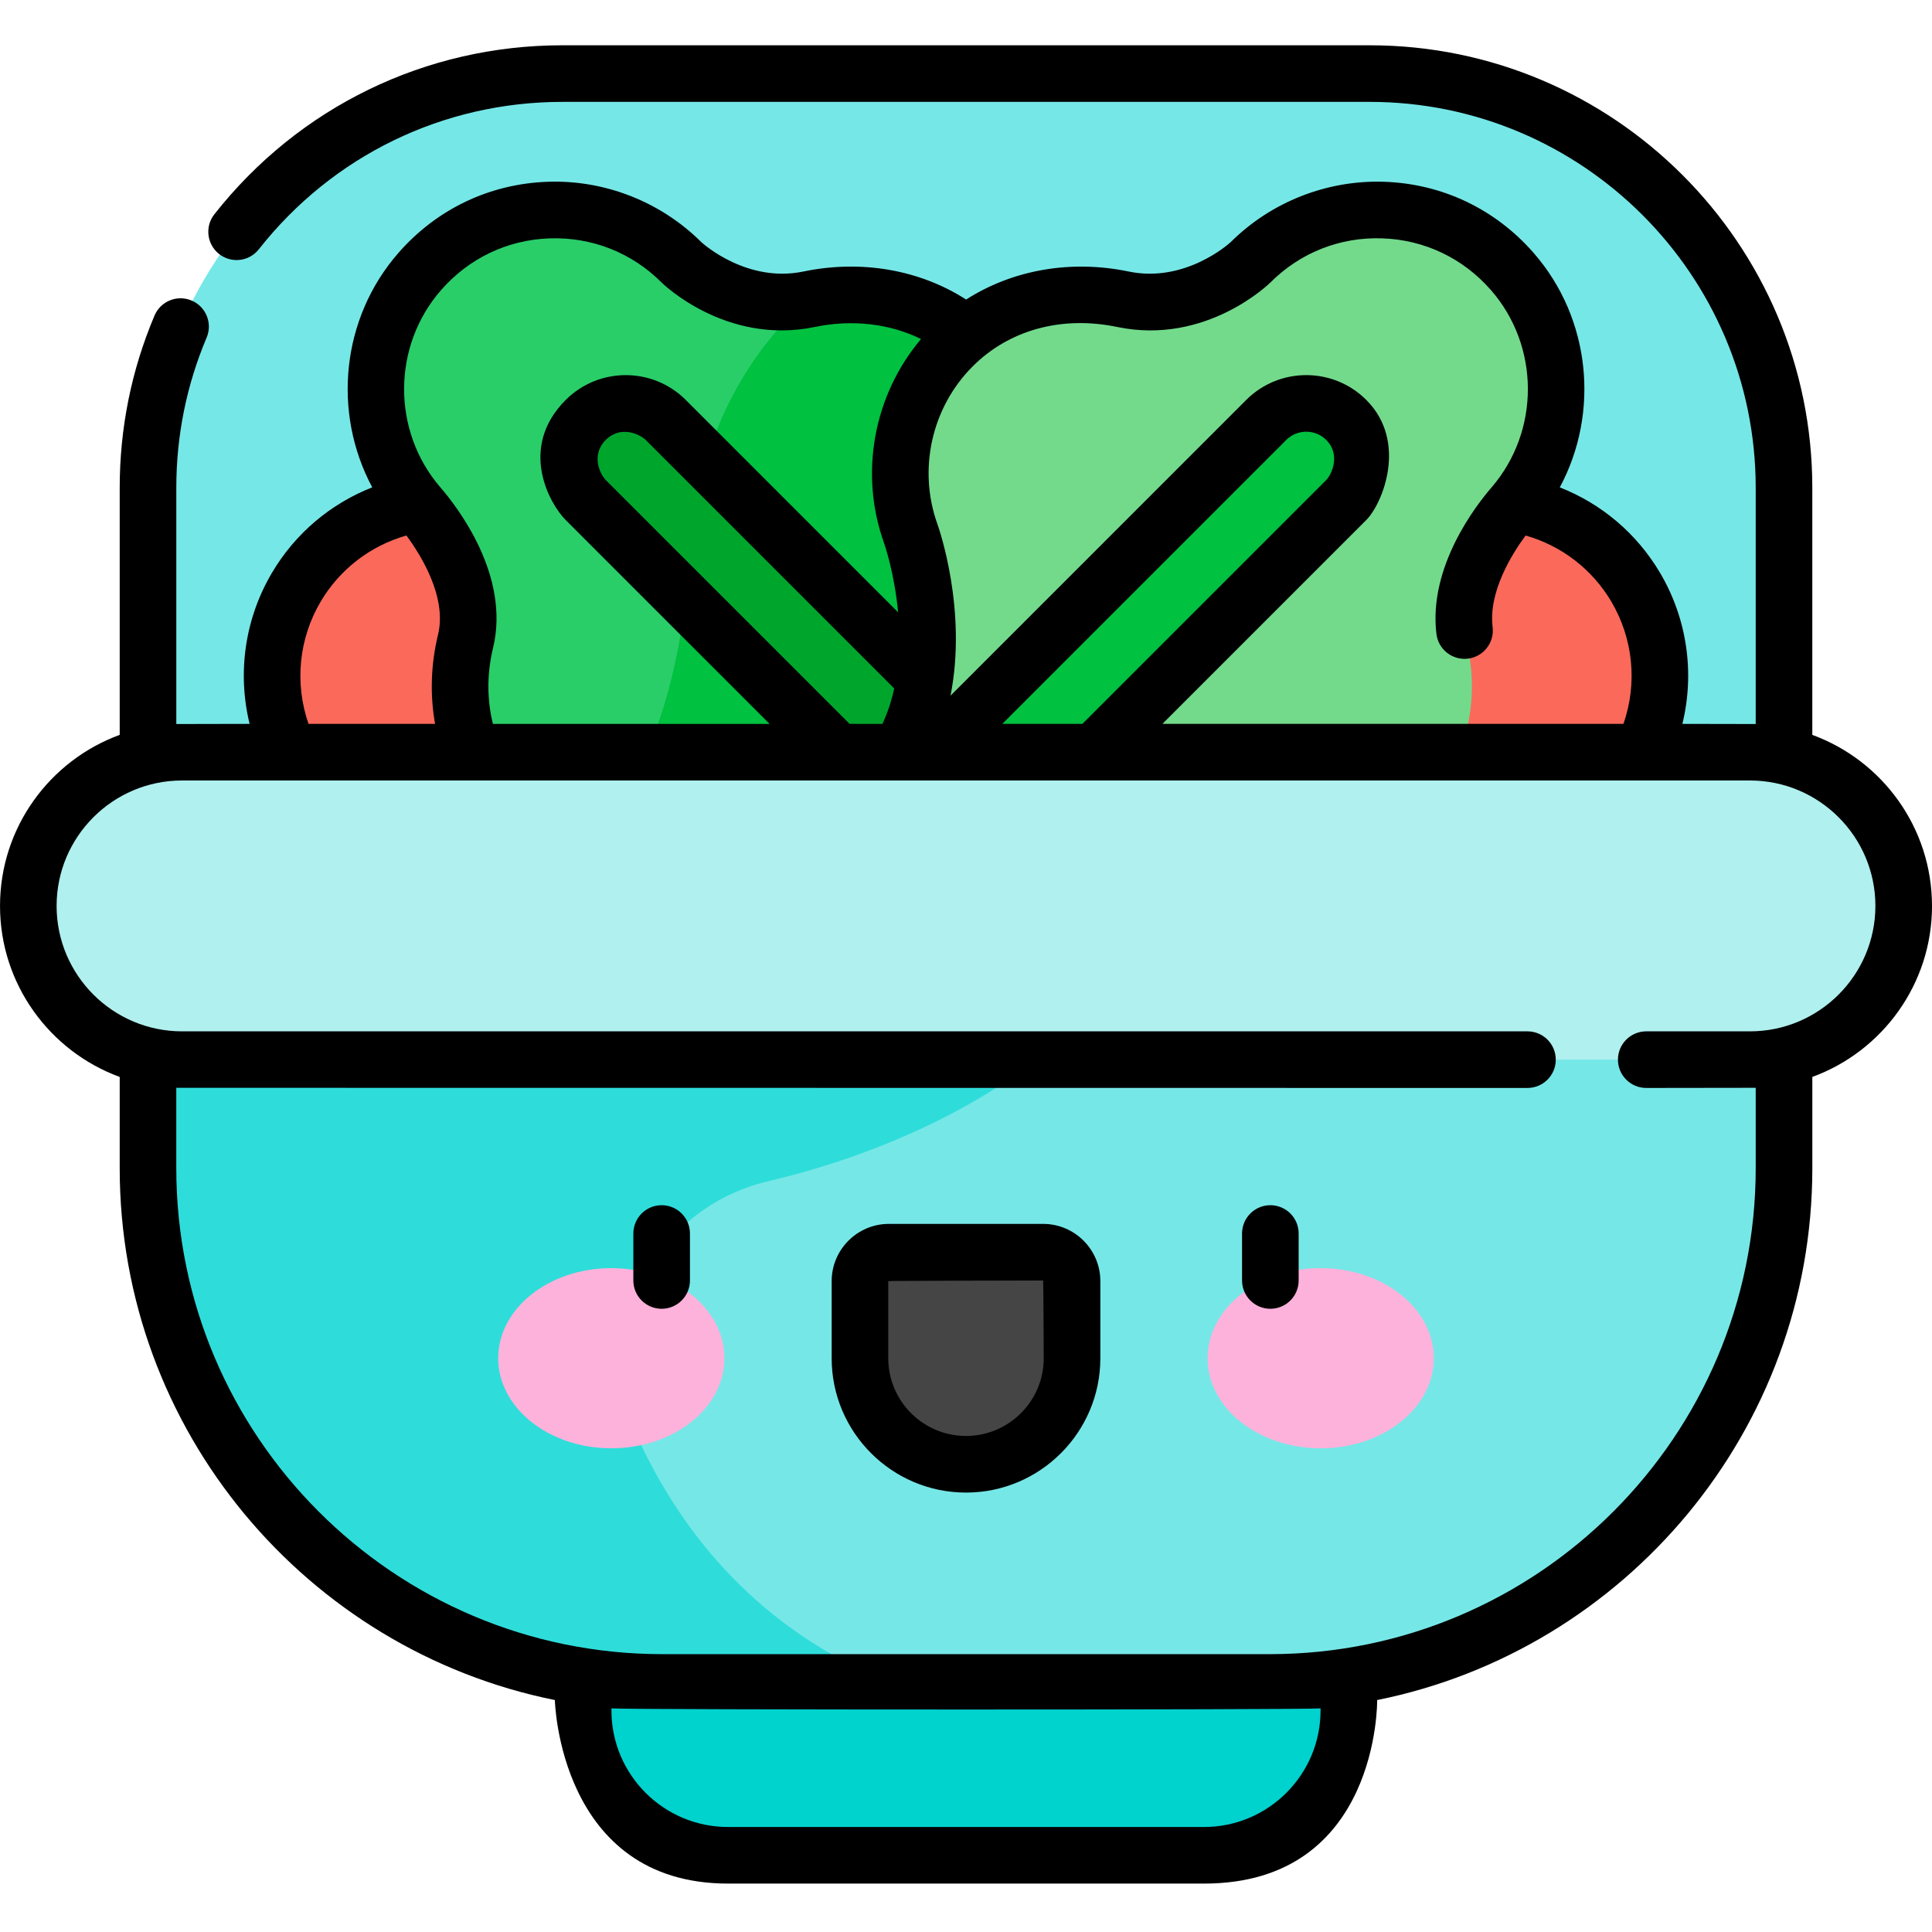 <svg height="512pt" viewBox="0 -12 512 512" width="512pt" xmlns="http://www.w3.org/2000/svg"><path d="m362.992 7.5h-213.984c-60.637 0-109.789 49.152-109.789 109.785v96.004h433.562v-96.004c0-60.633-49.152-109.785-109.789-109.785zm0 0" fill="#76e7e7"/><path d="m164.449 167.113c0 25.504-20.676 46.176-46.176 46.176-25.504 0-46.176-20.672-46.176-46.176 0-25.5 20.672-46.176 46.176-46.176 25.5 0 46.176 20.676 46.176 46.176zm0 0" fill="#fb695b"/><path d="m439.902 167.113c0 25.504-20.672 46.176-46.176 46.176-25.5 0-46.176-20.672-46.176-46.176 0-25.5 20.676-46.176 46.176-46.176 25.504 0 46.176 20.676 46.176 46.176zm0 0" fill="#fb695b"/><path d="m319.086 479.672h-126.172c-21.195 0-38.375-17.18-38.375-38.375v-40.27h202.922v40.27c0 21.195-17.18 38.375-38.375 38.375zm0 0" fill="#00d2ce"/><path d="m336.508 433.867h-161.02c-75.258 0-136.27-61.012-136.27-136.273v-69.516h433.562v69.516c0 75.262-61.012 136.273-136.273 136.273zm0 0" fill="#76e7e7"/><path d="m203.535 301.051c46.586-11.008 70.875-32.234 70.875-32.234v-40.738h-235.191v69.516c0 75.262 61.012 136.273 136.27 136.273h60.277c-34.836-14.156-54.812-39.441-66.227-63.711-13.395-28.488 3.359-61.863 33.996-69.105zm0 0" fill="#2eddda"/><path d="m135.711 203.605c-12.371-12.375-16.18-29.797-12.34-45.66 4.16-17.156-11.387-34.785-12.352-35.898-15.277-17.727-15.191-44.461.203-62.09 18.273-20.918 50.086-21.723 69.395-2.41.16.16 14.453 13.777 33.816 9.754 15.781-3.277 32.871.254 45.098 12.48 13.441 13.441 17.129 32.934 11.086 49.703 0 0-14.949 41.945 10.012 66.906l-28.309 28.309c-24.965-24.961-66.906-10.012-66.906-10.012-16.773 6.047-36.262 2.355-49.703-11.082zm0 0" fill="#29ce69"/><path d="m182.844 134.172c-1.957 31.379-9.914 61.328-29.734 80.508 10.414 3.762 21.883 3.766 32.301.008 0 0 41.945-14.949 66.906 10.012l28.312-28.309c-24.965-24.961-10.016-66.906-10.016-66.906 6.047-16.77 2.359-36.262-11.082-49.703-12.227-12.227-29.32-15.758-45.098-12.48 0 0-28.75 21.262-31.59 66.871zm0 0" fill="#00c140"/><path d="m255.867 221.152-100.645-100.645c-5.859-5.859-5.859-15.355 0-21.215 5.855-5.855 15.355-5.855 21.211 0l100.648 100.645zm0 0" fill="#00a62c"/><path d="m376.289 203.605c12.371-12.375 16.18-29.797 12.34-45.66-4.16-17.156 11.387-34.785 12.352-35.898 15.277-17.727 15.191-44.461-.203-62.09-18.273-20.918-50.086-21.723-69.395-2.41-.16.16-14.453 13.777-33.816 9.754-15.781-3.277-32.871.254-45.098 12.48-13.441 13.441-17.129 32.934-11.086 49.703 0 0 14.949 41.945-10.012 66.906l28.309 28.309c24.965-24.961 66.906-10.012 66.906-10.012 16.773 6.047 36.262 2.355 49.703-11.082zm0 0" fill="#73da8c"/><path d="m234.918 199.941 100.648-100.648c5.855-5.855 15.355-5.855 21.211 0 5.859 5.859 5.859 15.355 0 21.215l-100.645 100.645zm0 0" fill="#00c140"/><path d="m463.758 268.816h-415.516c-22.5 0-40.742-18.238-40.742-40.738 0-22.504 18.238-40.742 40.742-40.742h415.516c22.504 0 40.742 18.238 40.742 40.742 0 22.5-18.238 40.738-40.742 40.738zm0 0" fill="#b0f0ef"/><path d="m256 376.043c-15.52 0-28.102-12.578-28.102-28.098v-20.43c0-4.238 3.438-7.672 7.672-7.672h40.859c4.238 0 7.672 3.434 7.672 7.672v20.43c-.004 15.52-12.582 28.098-28.102 28.098zm0 0" fill="#454545"/><path d="m191.977 347.941c0-13.18-13.418-23.867-29.973-23.867-16.555 0-29.973 10.688-29.973 23.867 0 13.184 13.418 23.871 29.973 23.871 16.555 0 29.973-10.688 29.973-23.871zm0 0" fill="#fdb2db"/><path d="m379.969 347.941c0-13.18-13.418-23.867-29.973-23.867-16.555 0-29.973 10.688-29.973 23.867 0 13.184 13.418 23.871 29.973 23.871 16.555 0 29.973-10.688 29.973-23.871zm0 0" fill="#fdb2db"/><path d="m336.656 307.391c-4.141 0-7.5 3.355-7.5 7.5v12.449c0 4.145 3.359 7.5 7.5 7.5 4.145 0 7.5-3.355 7.5-7.5v-12.449c0-4.145-3.355-7.5-7.5-7.5zm0 0"/><path d="m175.344 307.391c-4.145 0-7.5 3.355-7.5 7.5v12.449c0 4.145 3.355 7.5 7.5 7.5 4.141 0 7.5-3.355 7.5-7.5v-12.449c0-4.145-3.359-7.5-7.5-7.5zm0 0"/><path d="m512 228.078c0-20.801-13.23-38.566-31.719-45.324v-65.465c0-64.676-52.617-117.289-117.289-117.289h-213.984c-36.184 0-69.785 16.32-92.199 44.781-2.562 3.254-2 7.969 1.254 10.531s7.969 2 10.531-1.254c19.551-24.82 48.855-39.059 80.414-39.059h213.984c56.402 0 102.289 45.887 102.289 102.285v62.59c-.508-.016-19.434-.039-19.434-.039 3.297-13.508 1.277-27.895-5.961-40.102-6.156-10.387-15.508-18.25-26.523-22.574 10.586-19.734 8.266-44.73-6.938-62.137-10.168-11.637-24.234-18.332-39.609-18.852-15.117-.5-29.922 5.309-40.656 15.984-.652.602-12.227 10.887-27.066 7.801-15.402-3.199-30.805-.418-43.066 7.43-12.285-7.902-27.77-10.621-43.117-7.43-14.832 3.078-26.387-7.176-27.066-7.797-10.723-10.672-25.543-16.512-40.656-15.988-15.379.52-29.445 7.215-39.609 18.852-15.191 17.391-17.523 42.363-6.934 62.133-11.02 4.32-20.379 12.188-26.539 22.578-7.238 12.207-9.258 26.594-5.961 40.102 0 0-18.918.023-19.426.039v-62.59c0-13.812 2.703-27.207 8.035-39.812 1.613-3.812-.172-8.215-3.984-9.828-3.816-1.613-8.215.172-9.828 3.984-6.121 14.465-9.223 29.824-9.223 45.656v65.465c-18.488 6.762-31.719 24.527-31.719 45.328 0 20.797 13.23 38.562 31.719 45.324v24.191c0 69.539 49.625 127.699 115.32 140.941 0 0 1.062 48.637 45.875 48.637h126.172c46.516 0 45.875-48.637 45.875-48.637 65.695-13.242 115.32-71.402 115.32-140.941v-24.191c18.488-6.762 31.719-24.527 31.719-45.324zm-215.961-153.434c23.699 4.934 40.492-11.641 40.645-11.793 7.914-7.914 18.426-12.066 29.625-11.688 11.184.379 21.418 5.254 28.82 13.73 12.973 14.852 13.047 37.316.133 52.297-3.973 4.586-16.77 20.938-14.594 38.82.5 4.113 4.262 7.031 8.352 6.539 4.113-.5 7.039-4.238 6.539-8.352-1.137-9.363 5.098-19.352 8.742-24.281 9.48 2.691 17.598 8.887 22.688 17.469 5.855 9.875 6.977 21.73 3.242 32.449h-122.176l54.027-54.027c4.25-4.246 11.109-20.707 0-31.82-8.773-8.77-23.047-8.77-31.82 0l-78.367 78.371c4.492-22.582-3.039-44.254-3.453-45.418-5.234-14.52-1.574-30.949 9.332-41.852 9.676-9.684 23.617-13.484 38.266-10.445zm-70.879 105.191-64.637-64.633c-1.414-1.418-4.039-6.566 0-10.605 4.039-4.039 9.191-1.418 10.605 0l65.855 65.855c-.699 3.176-1.719 6.332-3.129 9.383zm40.469 0 75.238-75.238c2.926-2.926 7.684-2.926 10.609 0 3.891 3.895 1.414 9.188-.004 10.605l-64.633 64.633zm-148.758-114.941c7.402-8.477 17.641-13.352 28.82-13.73 11.172-.359 21.711 3.773 29.609 11.672.164.168 16.965 16.73 40.656 11.809 9.918-2.059 19.82-.879 28.129 3.195-12.574 14.879-16.438 35.66-9.77 54.164.055.148 2.738 7.871 3.695 18.262l-56.273-56.277c-8.773-8.77-23.047-8.77-31.82 0-12.68 12.684-4.25 27.574 0 31.82l54.023 54.027h-73.312c-1.605-6.492-1.605-13.359.031-20.121 4.648-19.18-9.48-37.395-13.961-42.566-12.875-14.938-12.801-37.402.172-52.254zm-31.863 82.492c5.09-8.586 13.207-14.781 22.695-17.473 3.875 5.238 10.785 16.34 8.383 26.266-1.914 7.898-2.168 15.922-.785 23.656h-33.539c-3.73-10.719-2.609-22.574 3.246-32.449zm264.953 293.91c0 17.023-13.852 30.875-30.875 30.875h-126.172c-17.023 0-30.875-13.852-30.875-30.875v-.562c4.43.41 183.492.41 187.922 0zm113.797-179.98h-27.484c-4.141 0-7.5 3.359-7.5 7.5 0 4.145 3.359 7.5 7.5 7.5 0 0 28.5-.023 29.008-.039v21.316c0 71.008-57.766 128.773-128.77 128.773h-161.023c-71.004 0-128.77-57.77-128.77-128.773v-21.316c.508.016 358.078.039 358.078.039 4.145 0 7.5-3.355 7.5-7.5 0-4.141-3.355-7.5-7.5-7.5h-356.555c-18.332 0-33.242-14.91-33.242-33.238 0-18.332 14.91-33.242 33.242-33.242h415.516c18.332 0 33.242 14.91 33.242 33.242 0 18.328-14.91 33.238-33.242 33.238zm0 0"/><path d="m276.43 312.344h-40.859c-8.367 0-15.172 6.805-15.172 15.172v20.43c0 19.629 15.973 35.602 35.602 35.602s35.602-15.973 35.602-35.602v-20.43c0-8.367-6.805-15.172-15.172-15.172zm.172 35.598c0 11.359-9.242 20.602-20.602 20.602s-20.602-9.238-20.602-20.602v-20.43c0-.094 41.031-.168 41.031-.168.094 0 .172 20.598.172 20.598zm0 0"/></svg>